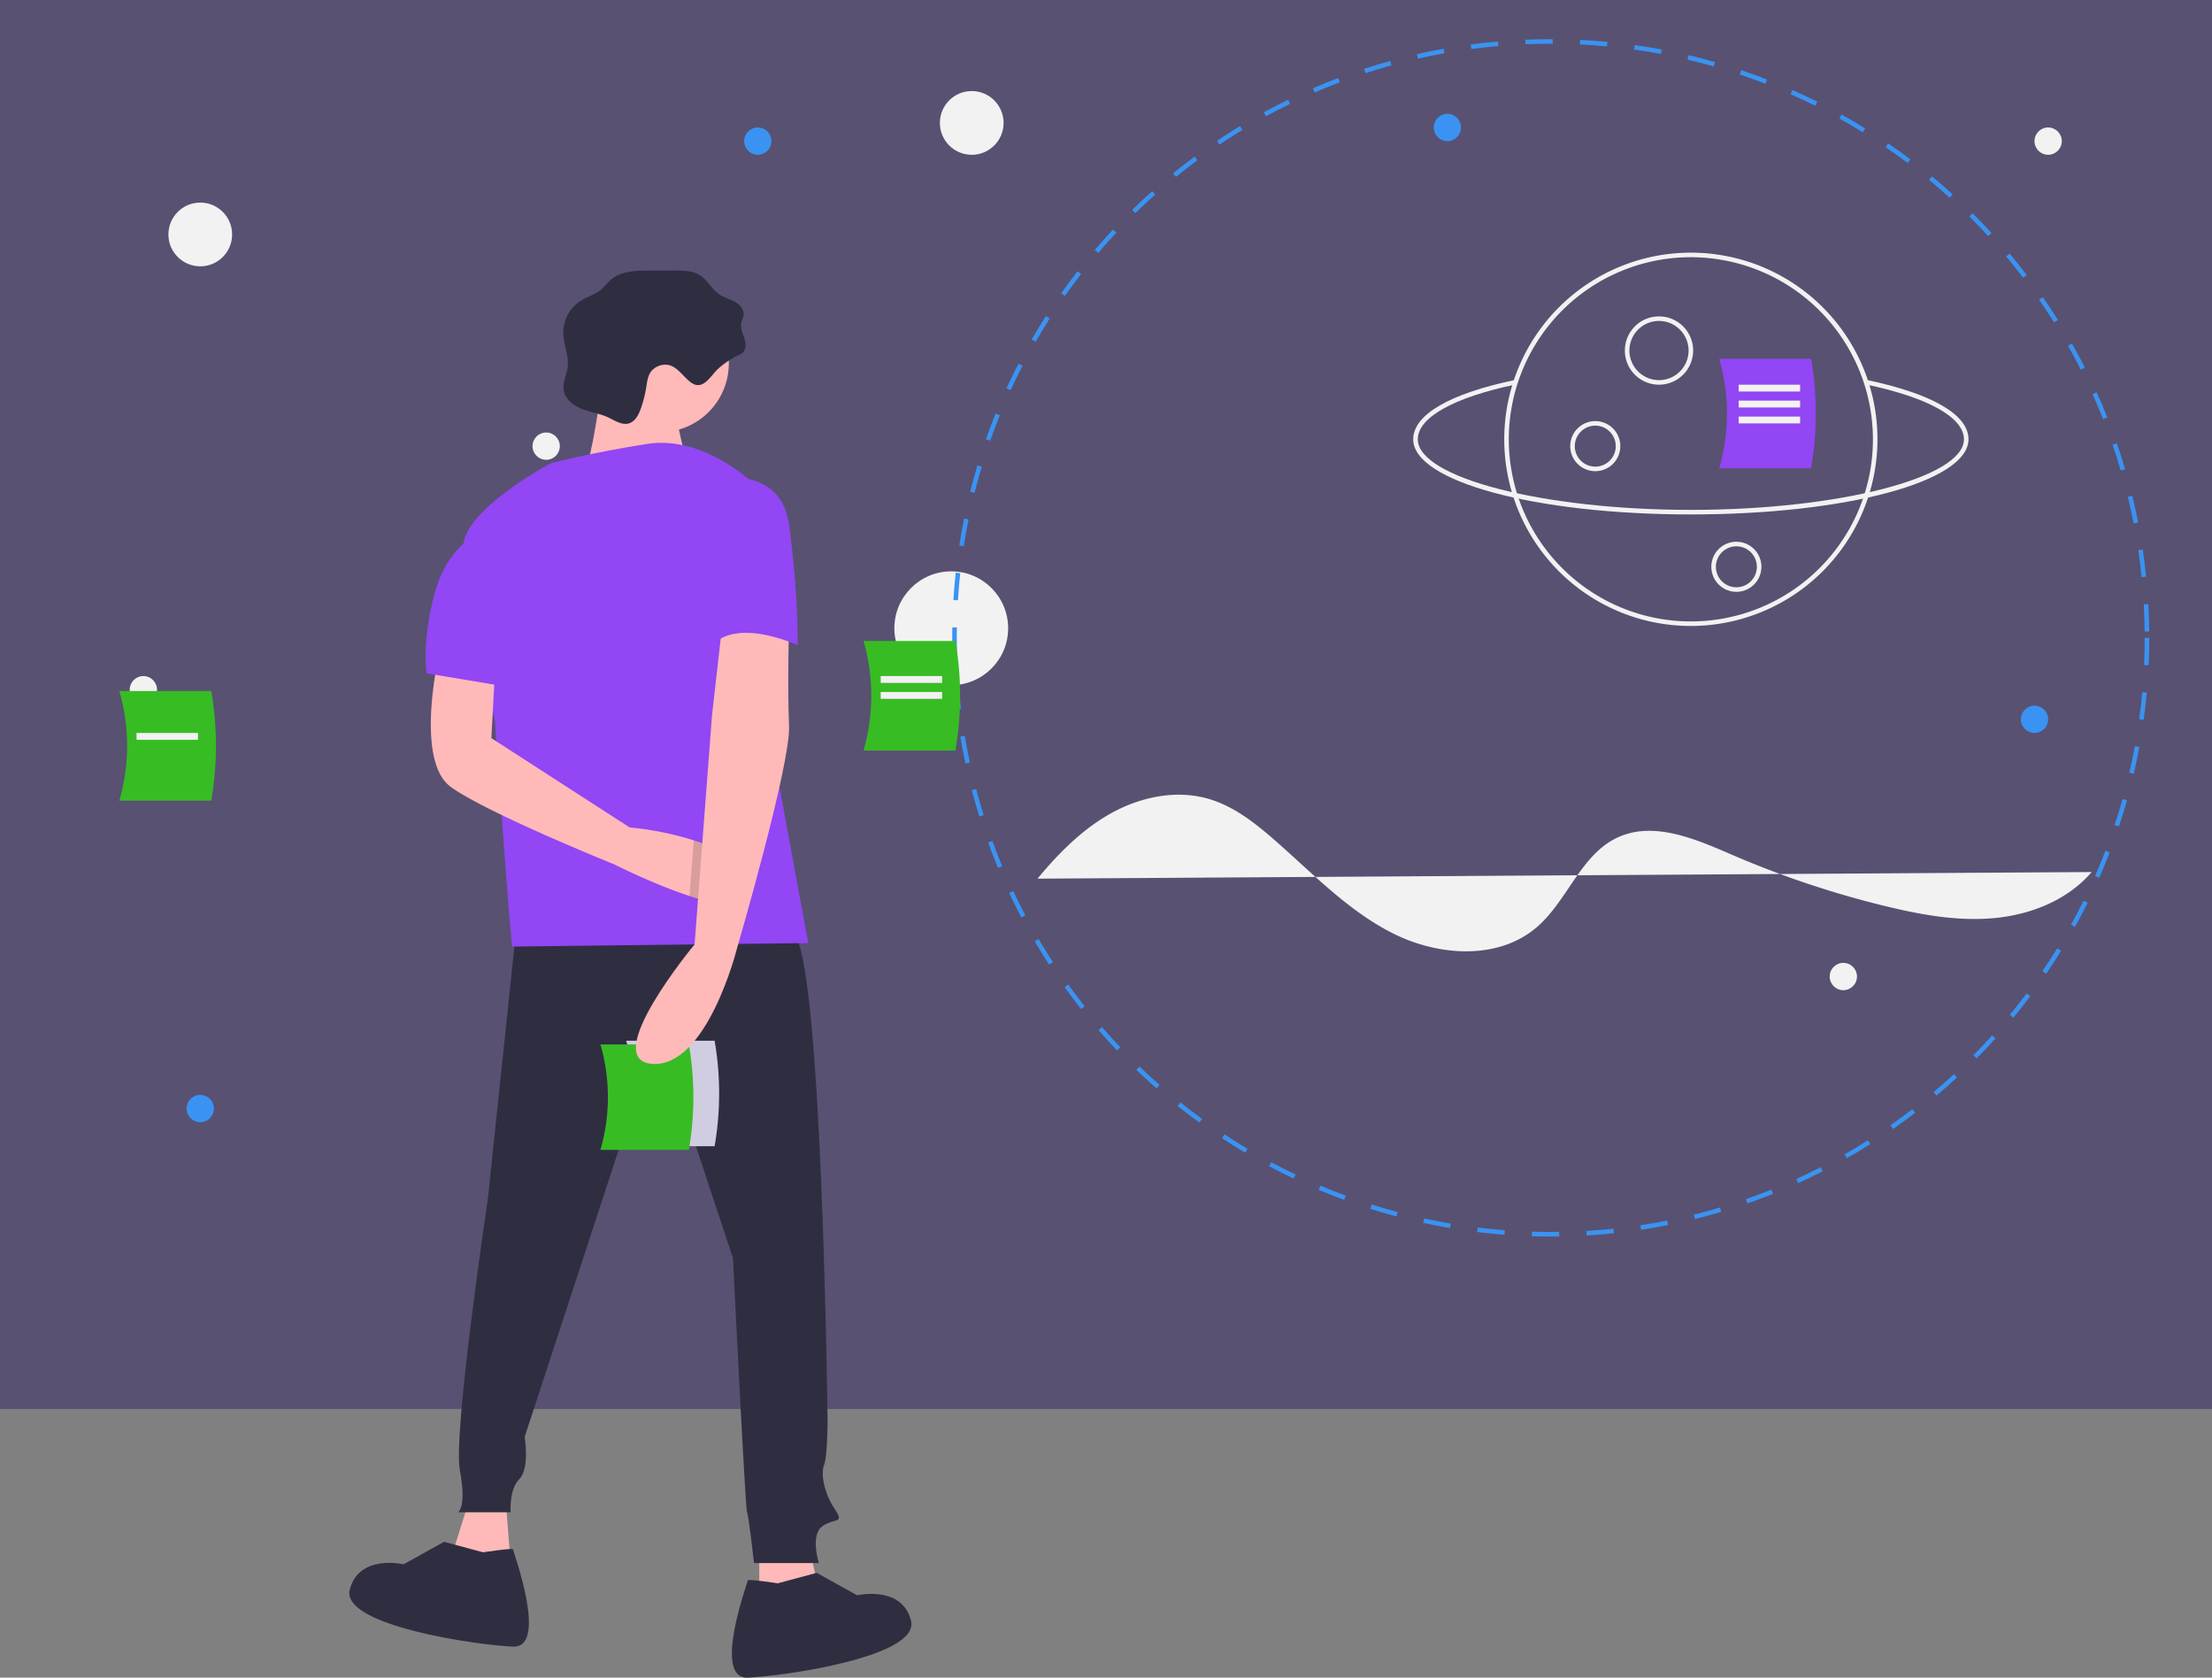 <?xml version="1.0" encoding="UTF-8" standalone="no"?>
<svg
   xmlns:dc="http://purl.org/dc/elements/1.1/"
   xmlns:cc="http://creativecommons.org/ns#"
   xmlns:rdf="http://www.w3.org/1999/02/22-rdf-syntax-ns#"
   xmlns:svg="http://www.w3.org/2000/svg"
   xmlns="http://www.w3.org/2000/svg"
   xmlns:sodipodi="http://sodipodi.sourceforge.net/DTD/sodipodi-0.dtd"
   xmlns:inkscape="http://www.inkscape.org/namespaces/inkscape"
   width="972"
   height="737.01"
   data-name="Layer 1"
   version="1.1"
   viewBox="0 0 972 737.01"
   id="svg102"
   sodipodi:docname="undraw_master_plan_95wa.svg"
   inkscape:version="1.0.1 (1.0.1+r74)">
  <rect x="0" y="0" width="972" height="737.01" fill="#808080" stroke="none"/>
  <defs
     id="defs106" />
  <sodipodi:namedview
     pagecolor="#ffffff"
     bordercolor="#666666"
     borderopacity="1"
     objecttolerance="10"
     gridtolerance="10"
     guidetolerance="10"
     inkscape:pageopacity="0"
     inkscape:pageshadow="2"
     inkscape:window-width="3398"
     inkscape:window-height="1398"
     id="namedview104"
     showgrid="false"
     inkscape:zoom="0.87787139"
     inkscape:cx="486"
     inkscape:cy="368.505"
     inkscape:window-x="42"
     inkscape:window-y="42"
     inkscape:window-maximized="1"
     inkscape:current-layer="g64" />
  <title
     id="title4">master_plan</title>
  <rect
     width="972"
     height="619"
     fill="#3f3d56"
     id="rect6"
     style="fill:#585172;fill-opacity:1" />
  <g
     fill="#f2f2f2"
     id="g14">
    <circle
       cx="88"
       cy="103"
       r="14"
       id="circle8" />
    <circle
       cx="427"
       cy="54"
       r="14"
       id="circle10" />
    <circle
       cx="418"
       cy="276"
       r="25"
       id="circle12" />
  </g>
  <circle
     cx="333"
     cy="62"
     r="6"
     fill="#3a93f2"
     id="circle16" />
  <circle
     cx="63"
     cy="303"
     r="6"
     fill="#f2f2f2"
     id="circle18" />
  <circle
     cx="894"
     cy="316"
     r="6"
     fill="#3a93f2"
     id="circle20" />
  <circle
     cx="240"
     cy="196"
     r="6"
     fill="#f2f2f2"
     id="circle22" />
  <circle
     cx="900"
     cy="62"
     r="6"
     fill="#f2f2f2"
     id="circle24" />
  <circle
     cx="88"
     cy="487"
     r="6"
     fill="#3a93f2"
     id="circle26" />
  <circle
     cx="810"
     cy="429"
     r="6"
     fill="#f2f2f2"
     id="circle28" />
  <circle
     cx="636"
     cy="56"
     r="6"
     fill="#3a93f2"
     id="circle30" />
  <g
     fill="#f2f2f2"
     id="g42">
    <path
       transform="translate(-114 -81.493)"
       d="m843 250.49a15 15 0 1 1 15-15 15.017 15.017 0 0 1-15 15zm0-28a13 13 0 1 0 13 13 13.015 13.015 0 0 0-13-13z"
       id="path32" />
    <path
       transform="translate(-114 -81.493)"
       d="m815 288.49a11 11 0 1 1 11-11 11.012 11.012 0 0 1-11 11zm0-20a9 9 0 1 0 9 9 9.01 9.01 0 0 0-9-9z"
       id="path34" />
    <path
       transform="translate(-114 -81.493)"
       d="m877 341.49a11 11 0 1 1 11-11 11.012 11.012 0 0 1-11 11zm0-20a9 9 0 1 0 9 9 9.01 9.01 0 0 0-9-9z"
       id="path36" />
    <path
       transform="translate(-114 -81.493)"
       d="m857 356.49a82 82 0 1 1 82-82 82.093 82.093 0 0 1-82 82zm0-162a80 80 0 1 0 80 80 80.09 80.09 0 0 0-80-80z"
       id="path38" />
    <path
       transform="translate(-114 -81.493)"
       d="m857 307.49c-68.411 0-122-14.495-122-33 0-10.783 15.905-20.048 44.786-26.09l0.41 1.958c-27.452 5.743-43.196 14.539-43.196 24.132 0 16.804 54.953 31 120 31s120-14.196 120-31c0-9.612-15.798-18.419-43.343-24.163l0.408-1.958c28.977 6.043 44.935 15.319 44.935 26.121 0 18.505-53.589 33-122 33z"
       id="path40" />
  </g>
  <path
     transform="translate(-114 -81.493)"
     d="m795.44 624.71c-2.774 0-5.577-0.044-8.328-0.13l0.062-1.998c3.95 0.123 7.981 0.157 11.95 0.103l0.027 2q-1.853 0.025-3.712 0.025zm15.745-0.464-0.117-1.996c3.956-0.233 7.963-0.562 11.909-0.975l0.209 1.988c-3.977 0.417-8.014 0.748-12.001 0.982zm-36.096-0.312c-3.989-0.306-8.021-0.706-11.982-1.192l0.244-1.984c3.932 0.481 7.932 0.88 11.891 1.183zm60.039-2.199-0.3-1.977c3.931-0.597 7.892-1.289 11.77-2.06l0.39 1.961c-3.908 0.776-7.898 1.475-11.859 2.075zm-83.935-0.731c-3.941-0.668-7.919-1.436-11.823-2.283l0.424-1.955c3.874 0.842 7.822 1.603 11.733 2.266zm107.55-3.962-0.48-1.941c3.858-0.954 7.738-2.009 11.532-3.134l0.568 1.918c-3.823 1.134-7.732 2.196-11.62 3.157zm-131.08-1.147c-3.866-1.028-7.756-2.159-11.562-3.363l0.603-1.906c3.778 1.194 7.638 2.316 11.474 3.336zm154.16-5.701-0.656-1.889c3.744-1.302 7.51-2.709 11.194-4.184l0.742 1.857c-3.712 1.485-7.507 2.903-11.28 4.215zm-177.15-1.566c-3.754-1.38-7.532-2.869-11.228-4.426l0.776-1.844c3.667 1.545 7.415 3.022 11.142 4.393zm199.47-7.368-0.828-1.82c3.596-1.634 7.21-3.378 10.742-5.184l0.91 1.781c-3.56 1.819-7.201 3.576-10.824 5.223zm-221.71-1.994c-3.609-1.72-7.231-3.549-10.766-5.438l0.942-1.764c3.508 1.874 7.102 3.689 10.684 5.396zm243.11-8.944-0.99-1.736c3.448-1.968 6.891-4.036 10.229-6.148l1.068 1.69c-3.364 2.129-6.832 4.214-10.308 6.195zm-264.38-2.418c-3.433-2.042-6.87-4.195-10.216-6.399l1.101-1.67c3.32 2.188 6.731 4.324 10.138 6.351zm284.7-10.439-1.145-1.639c3.247-2.269 6.487-4.644 9.631-7.061l1.219 1.586c-3.167 2.435-6.433 4.828-9.705 7.113zm-304.83-2.816c-3.228-2.345-6.453-4.801-9.585-7.302l1.248-1.562c3.108 2.481 6.309 4.919 9.512 7.245zm323.9-11.846-1.289-1.529c3.026-2.554 6.038-5.215 8.953-7.91l1.357 1.469c-2.937 2.716-5.972 5.397-9.021 7.971zm-342.73-3.186c-3.006-2.633-5.993-5.371-8.877-8.14l1.385-1.443c2.862 2.748 5.826 5.466 8.81 8.079zm360.4-13.161-1.424-1.404c2.79-2.827 5.55-5.753 8.201-8.695l1.486 1.338c-2.672 2.966-5.452 5.913-8.264 8.762zm-377.77-3.512c-2.758-2.9-5.482-5.898-8.097-8.91l1.511-1.31c2.594 2.989 5.297 5.964 8.035 8.842zm393.89-14.38-1.545-1.27c2.521-3.067 5.002-6.232 7.378-9.409l1.602 1.197c-2.394 3.201-4.895 6.392-7.435 9.482zm-409.67-3.797c-2.477-3.13-4.916-6.361-7.25-9.604l1.623-1.168c2.316 3.218 4.736 6.425 7.195 9.532zm424.1-15.497-1.654-1.123c2.231-3.284 4.415-6.664 6.492-10.048l1.705 1.047c-2.095 3.409-4.296 6.815-6.543 10.124zm-438.15-4.029c-2.179-3.341-4.312-6.778-6.34-10.22l1.723-1.016c2.013 3.415 4.129 6.827 6.292 10.142zm450.77-16.511-1.75-0.967c1.92-3.475 3.785-7.043 5.546-10.606l1.793 0.887c-1.774 3.59-3.654 7.186-5.589 10.687zm-462.97-4.205c-1.865-3.525-3.674-7.143-5.375-10.75l1.809-0.854c1.689 3.58 3.483 7.17 5.335 10.668zm473.65-17.416-1.832-0.803c1.594-3.64 3.124-7.367 4.549-11.078l1.867 0.717c-1.436 3.74-2.979 7.496-4.584 11.164zm-483.9-4.315c-1.533-3.68-3.002-7.444-4.364-11.19l1.88-0.684c1.352 3.718 2.809 7.453 4.33 11.104zm492.55-18.216-1.898-0.629c1.248-3.761 2.426-7.604 3.5-11.426l1.926 0.541c-1.083 3.851-2.271 7.725-3.527 11.514zm-500.77-4.383c-1.19-3.812-2.308-7.705-3.323-11.574l1.935-0.508c1.007 3.84 2.117 7.704 3.298 11.486zm507.29-18.795-1.948-0.453c0.896-3.854 1.714-7.791 2.434-11.698l1.967 0.361c-0.725 3.938-1.55 7.904-2.452 11.79zm-513.39-4.494c-0.834-3.906-1.589-7.886-2.243-11.83l1.973-0.328c0.65 3.915 1.399 7.864 2.227 11.74zm517.75-19.184-1.982-0.271c0.538-3.917 0.992-7.911 1.351-11.872l1.992 0.18c-0.361 3.992-0.819 8.017-1.36 11.964zm-521.69-4.566c-0.472-3.959-0.859-7.991-1.151-11.984l1.995-0.146c0.29 3.964 0.674 7.965 1.143 11.895zm523.87-19.409-1.998-0.09c0.178-3.963 0.269-7.982 0.269-11.946h2c-7e-5 3.994-0.091 8.044-0.271 12.036zm-525.63-4.602c-0.068-2.452-0.103-4.954-0.104-7.435q0-2.309 0.04-4.608l2 0.035q-0.04 2.282-0.04 4.573c4.9e-4 2.462 0.035 4.945 0.103 7.38zm523.88-10.225c-0.041-3.965-0.174-7.984-0.394-11.946l1.996-0.111c0.222 3.992 0.355 8.041 0.397 12.036zm-521.47-13.723-1.996-0.125c0.25-3.996 0.594-8.032 1.023-11.997l1.988 0.215c-0.426 3.935-0.768 7.94-1.016 11.906zm520.14-10.135c-0.399-3.943-0.896-7.932-1.477-11.858l1.978-0.292c0.584 3.956 1.085 7.975 1.488 11.948zm-517.57-13.618-1.977-0.306c0.613-3.957 1.325-7.944 2.116-11.854l1.96 0.396c-0.785 3.88-1.492 7.837-2.1 11.763zm514.07-10.016c-0.763-3.901-1.623-7.829-2.559-11.672l1.943-0.473c0.942 3.873 1.81 7.831 2.578 11.761zm-509.34-13.401-1.94-0.486c0.971-3.873 2.047-7.779 3.197-11.609l1.915 0.575c-1.141 3.801-2.208 7.677-3.172 11.521zm503.68-9.813c-1.115-3.808-2.334-7.639-3.622-11.387l1.891-0.65c1.299 3.777 2.527 7.638 3.651 11.475zm-496.8-13.1-1.887-0.663c1.329-3.781 2.764-7.58 4.265-11.291l1.855 0.75c-1.49 3.683-2.914 7.453-4.233 11.204zm489.03-9.495c-1.459-3.681-3.022-7.375-4.644-10.979l1.824-0.821c1.636 3.633 3.21 7.355 4.68 11.063zm-480.06-12.703-1.817-0.835c1.67-3.638 3.448-7.286 5.284-10.842l1.777 0.917c-1.822 3.53-3.586 7.15-5.244 10.76zm470.27-9.036c-1.79-3.531-3.687-7.069-5.637-10.515l1.74-0.985c1.966 3.473 3.876 7.038 5.68 10.596zm-459.29-12.229-1.733-0.998c1.995-3.464 4.099-6.932 6.254-10.306l1.685 1.076c-2.138 3.349-4.227 6.79-6.206 10.228zm447.54-8.535c-2.113-3.364-4.326-6.716-6.577-9.962l1.643-1.14c2.269 3.271 4.499 6.648 6.628 10.038zm-434.67-11.624-1.635-1.152c2.306-3.27 4.716-6.529 7.167-9.688l1.58 1.226c-2.431 3.135-4.824 6.369-7.112 9.614zm421.06-7.992c-2.41-3.157-4.92-6.295-7.462-9.327l1.533-1.285c2.561 3.056 5.09 6.217 7.519 9.398zm-406.41-10.899-1.522-1.297c2.587-3.039 5.284-6.064 8.015-8.991l1.462 1.364c-2.71 2.905-5.386 5.907-7.955 8.923zm391.07-7.408c-2.687-2.924-5.474-5.823-8.282-8.614l1.41-1.419c2.83 2.813 5.638 5.733 8.345 8.679zm-374.77-10.064-1.398-1.43c2.86-2.798 5.819-5.564 8.795-8.221l1.332 1.492c-2.954 2.637-5.891 5.382-8.729 8.159zm357.82-6.78c-2.944-2.67-5.984-5.304-9.035-7.828l1.275-1.541c3.073 2.543 6.137 5.197 9.104 7.888zm-340-9.132-1.263-1.551c3.093-2.519 6.29-5.003 9.502-7.384l1.191 1.606c-3.188 2.363-6.361 4.829-9.431 7.329zm321.58-6.107c-3.177-2.392-6.445-4.739-9.715-6.976l1.129-1.65c3.295 2.253 6.588 4.618 9.789 7.029zm-302.4-8.11-1.116-1.659c3.311-2.228 6.719-4.409 10.13-6.484l1.039 1.709c-3.385 2.06-6.768 4.225-10.053 6.435zm282.66-5.391c-3.38-2.092-6.851-4.131-10.315-6.061l0.973-1.747c3.492 1.945 6.989 4 10.396 6.107zm-262.27-7.01-0.96-1.755c3.502-1.917 7.094-3.776 10.674-5.527l0.879 1.797c-3.553 1.738-7.117 3.583-10.593 5.485zm241.37-4.634c-3.559-1.773-7.204-3.486-10.835-5.091l0.809-1.829c3.659 1.617 7.333 3.343 10.919 5.13zm-219.95-5.844-0.795-1.835c3.66-1.586 7.404-3.108 11.128-4.522l0.71 1.87c-3.695 1.403-7.411 2.913-11.043 4.487zm198.05-3.834c-3.703-1.436-7.493-2.806-11.266-4.072l0.637-1.897c3.801 1.276 7.62 2.656 11.352 4.104zm-175.74-4.637-0.623-1.9c3.801-1.246 7.679-2.419 11.525-3.486l0.535 1.927c-3.817 1.059-7.665 2.223-11.437 3.46zm153.06-2.974c-3.814-1.087-7.705-2.1-11.563-3.01l0.459-1.946c3.889 0.916 7.809 1.937 11.653 3.032zm-130.04-3.416-0.445-1.95c3.897-0.89 7.866-1.701 11.797-2.41l0.355 1.968c-3.902 0.704-7.84 1.509-11.707 2.392zm106.79-2.067c-3.894-0.731-7.861-1.381-11.791-1.933l0.277-1.98c3.96 0.556 7.958 1.211 11.883 1.948zm-83.275-2.176-0.265-1.982c3.959-0.528 7.985-0.973 11.967-1.319l0.174 1.992c-3.951 0.345-7.946 0.785-11.876 1.31zm59.616-1.147c-3.939-0.371-7.949-0.657-11.919-0.849l0.098-1.998c3.999 0.194 8.039 0.482 12.009 0.856zm-35.814-0.929-0.084-1.998c3.676-0.153 7.422-0.231 11.136-0.232l0.905 0.001-0.006 2-0.899-0.001c-3.686 9.7e-4 -7.404 0.079-11.052 0.23z"
     fill="#3a93f2"
     id="path44" />
  <path
     transform="translate(-114 -81.493)"
     d="m569.91 467.5c9.366-11.33 19.941-21.981 32.848-29.018s28.455-10.159 42.547-5.975c10.52 3.124 19.486 9.996 27.784 17.176 17.002 14.712 32.679 31.555 52.733 41.721s46.478 12.063 63.511-2.612c13.481-11.615 19.228-31.732 35.327-39.313 15.869-7.473 34.27 0.552 50.373 7.506a421.23 421.23 0 0 0 67.648 22.63c15.66 3.799 31.791 6.711 47.832 5.183s32.142-7.95 42.604-20.205"
     fill="#f2f2f2"
     id="path46" />
  <path
     transform="translate(-114 -81.493)"
     d="m493.45 411.22h40.377a141.22 141.22 0 0 0 0-48.141h-40.377a86.622 86.622 0 0 1 0 48.141z"
     fill="#38bc24"
     id="path48" />
  <path
     transform="translate(-114 -81.493)"
     d="m166.45 433.22h40.377a141.22 141.22 0 0 0 0-48.141h-40.377a86.622 86.622 0 0 1 0 48.141z"
     fill="#38bc24"
     id="path50" />
  <path
     transform="translate(-114 -81.493)"
     d="m869.45 287.22h40.377a141.22 141.22 0 0 0 0-48.141h-40.377a86.622 86.622 0 0 1 0 48.141z"
     fill="#9246f4"
     id="path52" />
  <polygon
     points="206.69 657.43 198.22 684.36 224.38 686.67 222.08 657.43"
     fill="#ffb9b9"
     id="polygon54" />
  <polygon
     points="333.64 678.2 333.64 715.14 363.65 715.14 355.19 678.2"
     fill="#ffb9b9"
     id="polygon56" />
  <g
     fill="#2f2e41"
     id="g64">
    <path
       transform="translate(-114 -81.493)"
       d="m340.69 491.17-12.311 116.95s-15.389 103.1-12.311 119.26-0.769 18.466-0.769 18.466h23.083s-0.769-10.003 3.847-14.619 2.308-18.466 2.308-18.466l58.476-178.51 33.085 100.03s5.386 110.03 6.155 111.57 3.078 22.313 3.078 22.313h28.469s-3.847-12.311 1.539-16.158 10.003-0.769 5.386-7.694-6.155-15.389-4.617-19.236 1.539-19.236 1.539-19.236-2.308-207.75-15.389-214.67-121.57 6e-5 -121.57 6e-5z"
       id="path58" />
    <path
       transform="translate(-114 -81.493)"
       d="m455.78 777.06s-13.157-1.974-13.157-1.316-15.788 43.417 0 42.759 75.65-9.21 71.703-24.997-23.682-11.183-23.682-11.183l-17.761-9.867z"
       id="path60"
       style="fill:#2f2e41;fill-opacity:1" />
    <path
       transform="translate(-114 -81.493)"
       d="m326.24 763.43s13.157-1.974 13.157-1.316 15.788 43.417 0 42.759-75.65-9.21-71.703-24.997 23.682-11.183 23.682-11.183l17.761-9.867z"
       id="path62"
       style="fill:#2f2e41;fill-opacity:1" />
  </g>
  <path
     transform="translate(-114 -81.493)"
     d="m389.16 585.03h38.856a135.9 135.9 0 0 0 0-46.328h-38.856a83.36 83.36 0 0 1 0 46.328z"
     fill="#d0cde1"
     id="path66" />
  <path
     transform="translate(-114 -81.493)"
     d="m377.84 586.65h38.856a135.9 135.9 0 0 0 0-46.328h-38.856a83.36 83.36 0 0 1 0 46.328z"
     fill="#38bc24"
     id="path68" />
  <circle
     cx="289.99"
     cy="159.6"
     r="30.279"
     fill="#ffb9b9"
     id="circle70" />
  <path
     transform="translate(-114 -81.493)"
     d="m379.93 237.26s-5.386 53.86-12.311 57.707 53.09 7.694 53.09 7.694-14.619-49.243-10.003-53.86-30.777-11.541-30.777-11.541z"
     fill="#ffb9b9"
     id="path72" />
  <path
     transform="translate(-114 -81.493)"
     d="m444.57 293.43s-21.544-20.775-46.166-16.927-42.318 8.464-42.318 8.464-37.702 20.005-38.471 36.163 13.85 76.943 13.85 76.943 6.925 99.256 7.694 99.256 130.03-1.539 130.03-1.539l-23.852-129.26z"
     fill="#9246f4"
     id="path74" />
  <path
     transform="translate(-114 -81.493)"
     d="m439.53 478.57c-4.986 1.347-13.58-0.516-22.552-3.455-16.004-5.255-33.201-13.957-33.201-13.957s-55.399-22.313-71.557-33.855-5.386-57.707-5.386-57.707l24.622 7.694-1.539 28.469 60.785 39.241a137.13 137.13 0 0 1 28.138 5.655c10.233 3.362 20.174 8.602 23.768 16.65a15.574 15.574 0 0 1 1.185 3.855c0.731 4.247-0.993 6.517-4.263 7.41z"
     fill="#ffb9b9"
     id="path76" />
  <path
     transform="translate(-114 -81.493)"
     d="m442.61 467.31c-1.069 3.986-2.108 7.779-3.078 11.264-4.986 1.347-13.58-0.516-22.552-3.455l1.862-24.46c10.233 3.362 20.174 8.602 23.768 16.65z"
     opacity=".15"
     id="path78" />
  <path
     transform="translate(-114 -81.493)"
     d="m431.49 354.98-4.617 40.78-7.656 100.62s-42.357 50.957-18.505 52.496 36.932-50.013 36.932-50.013 23.852-81.559 23.083-98.487 0-45.396 0-45.396z"
     fill="#ffb9b9"
     id="path80" />
  <path
     transform="translate(-114 -81.493)"
     d="m438.19 237.71a7.899 7.899 0 0 0 2.177-1.312c1.653-1.604 1.374-4.323 0.656-6.511s-1.767-4.452-1.253-6.697c0.24-1.046 0.81-2.003 0.973-3.064 0.387-2.523-1.625-4.822-3.853-6.068s-4.79-1.859-6.895-3.302c-3.229-2.213-5.012-6.115-8.29-8.255-3.206-2.092-7.279-2.157-11.107-2.153l-11.428 0.013c-5.972 0.007-12.535 0.228-16.98 4.217-1.352 1.213-2.423 2.716-3.792 3.909-2.757 2.404-6.479 3.364-9.541 5.366a16.547 16.547 0 0 0-7.347 13.935c0.108 5.071 2.58 9.997 1.938 15.028-0.431 3.375-2.253 6.618-1.774 9.986 0.568 3.995 4.232 6.857 7.99 8.326s7.855 1.997 11.512 3.703c2.985 1.393 6.103 3.613 9.249 2.639 2.662-0.825 4.122-3.635 5.076-6.254a51.037 51.037 0 0 0 2.446-9.442c0.383-2.407 0.637-4.959 2.051-6.945a7.996 7.996 0 0 1 7.15-3.084c6.171 0.542 9.644 11.052 15.319 8.566 2.814-1.232 4.976-4.921 7.23-6.932a36.297 36.297 0 0 1 8.493-5.67z"
     fill="#2f2e41"
     id="path82" />
  <path
     transform="translate(-114 -81.493)"
     d="m326.84 314.2s-15.389 5.386-21.544 26.93-3.847 36.163-3.847 36.163l32.316 5.386z"
     fill="#9246f4"
     id="path84" />
  <path
     transform="translate(-114 -81.493)"
     d="m429.18 291.89s27.699-6.155 31.546 20.005a418.74 418.74 0 0 1 3.847 53.09s-26.16-12.311-37.702 0z"
     fill="#9246f4"
     id="path86" />
  <g
     fill="#f2f2f2"
     id="g100">
    <rect
       x="387"
       y="297"
       width="27"
       height="3"
       id="rect88" />
    <rect
       x="60"
       y="322"
       width="27"
       height="3"
       id="rect90" />
    <rect
       x="387"
       y="304"
       width="27"
       height="3"
       id="rect92" />
    <rect
       x="764"
       y="169"
       width="27"
       height="3"
       id="rect94" />
    <rect
       x="764"
       y="183"
       width="27"
       height="3"
       id="rect96" />
    <rect
       x="764"
       y="176"
       width="27"
       height="3"
       id="rect98" />
  </g>
</svg>
